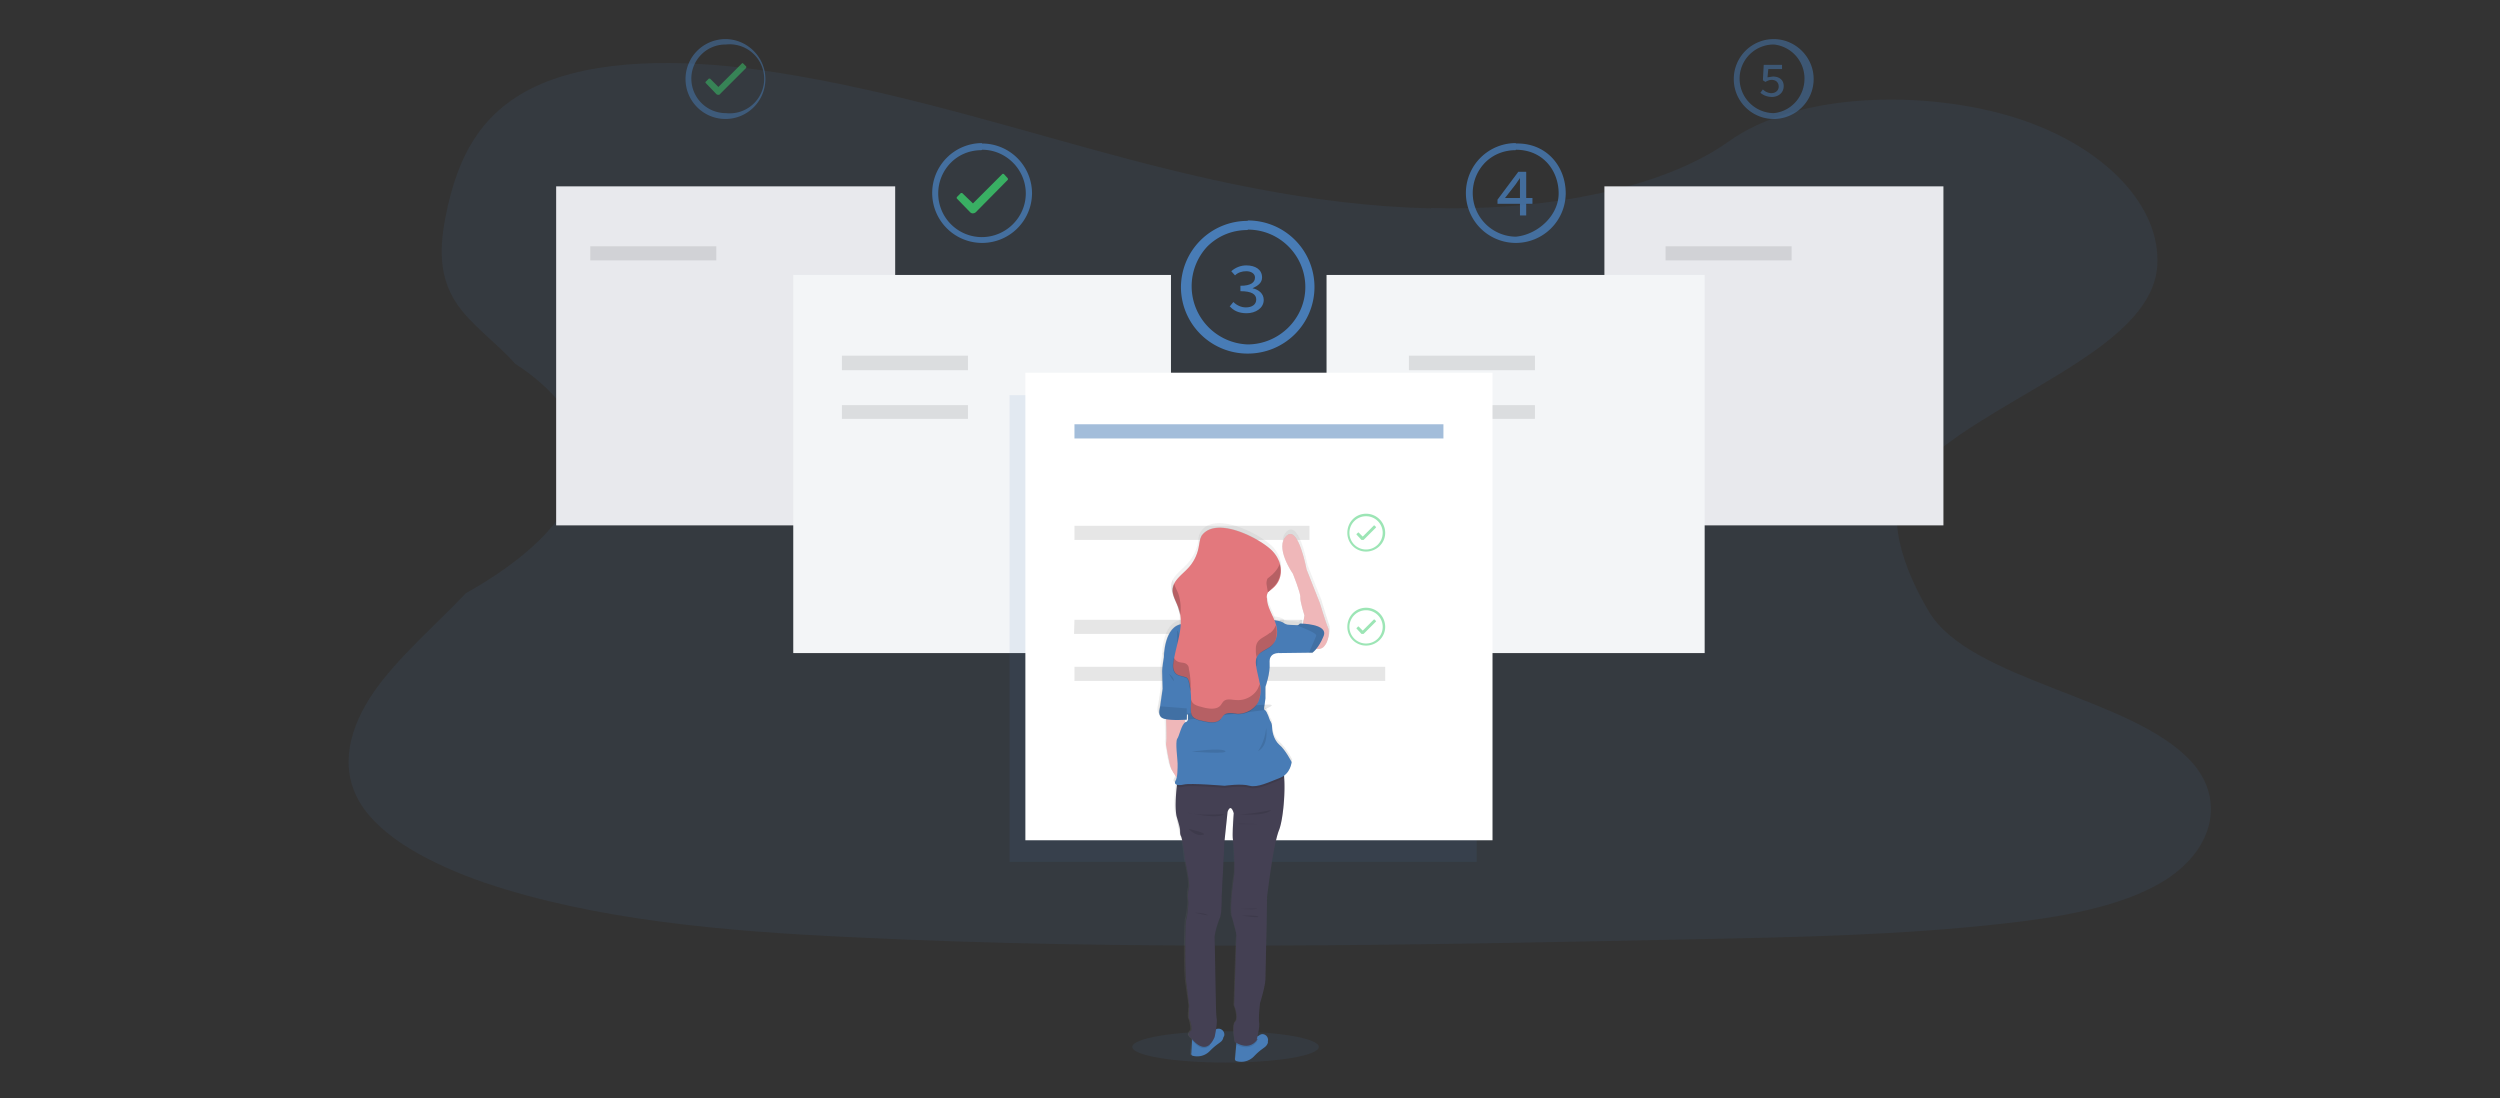 <svg viewBox="0 0 601 264" xmlns="http://www.w3.org/2000/svg" fill-rule="evenodd" clip-rule="evenodd" stroke-linejoin="round" stroke-miterlimit="1.4"><rect x="0" y="0" width="601" height="264" fill="#333333" stroke="none"/><path fill="none" d="M.5 0h600v264H.5z"/><path d="M344 50.1c-28.8-.7-56.1-7.2-82.2-14.4s-52-15.1-80-19c-18-2.4-38.6-2.7-53.1 4.1-14 6.6-18.5 18-21 28.5-1.8 8-2.9 16.3 2.1 23.7 3.5 5.2 9.7 9.5 14 14.4 27.4 18 16.7 39.3-11.8 55.2-7.5 7.9-16.3 15.4-22.1 23.7-5.8 8.4-8.5 18-3.4 26.6 5 8.4 17 14.8 30 19.3 26.6 9 57.7 11.7 88.2 13.1 67.3 3.3 135 1.9 202.5.5 25-.5 50-1 74.7-3.8 13.6-1.5 27.7-4 37.6-9.8 12.6-7.4 15.7-19.9 7.3-29.1-14.2-15.6-53.2-19.4-63.1-36.1-5.5-9.2-11.9-24.4-4-33 17-18.2 57.4-29.2 58.9-50 1-14.4-12.6-28.8-33.8-35.6-22.1-7-52.8-6.2-69.2 5.6-16.8 12-46.4 16.8-71.6 16v.1z" fill="#487cb6" fill-opacity=".1" fill-rule="nonzero"/><path d="M133.7 44.8h81.5v81.5h-81.5V44.8zm252 0h81.5v81.5h-81.5V44.8z" fill="#e8e9ed"/><path d="M179.4 16l-.8-.8h-.2l-5.7 5.7-2-2H170.4l-.8.8v.2l2.5 2.6c.1.2.4.3.6.3.2 0 .4-.1.5-.3l6.2-6.2V16z" fill="#3acc6c" fill-opacity=".5" fill-rule="nonzero"/><path d="M174.5 10.7a8.3 8.3 0 1 1 0 16.5 8.3 8.3 0 0 1-8.3-8.2 8.2 8.2 0 0 1 8.3-8.3m0-1.3h-.1a9.6 9.6 0 0 0-9.6 9.6c0 5.3 4.3 9.6 9.6 9.6s9.6-4.3 9.6-9.6-4.4-9.6-9.6-9.6h.1z" fill="#487cb6" fill-opacity=".5" fill-rule="nonzero"/><path d="M242.3 42.9l-1-1.1h-.2-.1l-7.1 7.1-2.6-2.5H231l-1 1V47.7l3.2 3.3c.2.2.4.3.7.3.2 0 .5-.1.7-.3l7.7-7.8V43 43z" fill="#3acc6c" fill-opacity=".8" fill-rule="nonzero"/><path d="M236.1 36c5.8 0 10.5 4.8 10.5 10.5S241.9 57 236 57a10.5 10.5 0 0 1-7.4-17.9c2-2 4.6-3 7.4-3m0-1.7a12 12 0 0 0-11.9 12 12 12 0 0 0 12 12 12 12 0 0 0 12-11.9 12 12 0 0 0-12-12l-.1-.1z" fill="#487cb6" fill-opacity=".8" fill-rule="nonzero"/><path d="M426.5 10.7c4.2.5 7.3 4 7.3 8.2 0 4.3-3.2 7.9-7.4 8.3a8.3 8.3 0 0 1-8.2-8.2 8.2 8.2 0 0 1 8.3-8.3m0-1.3h-.1a9.6 9.6 0 0 0-9.6 9.6c0 5.3 4.3 9.6 9.6 9.6s9.6-4.3 9.6-9.6-4.4-9.6-9.6-9.6h.1z" fill="#487cb6" fill-opacity=".5" fill-rule="nonzero"/><path d="M364.4 36c6.6 0 10.3 5.1 10.3 10.5 0 5.3-5 9.9-10.3 10.4a10.5 10.5 0 0 1-7.4-17.8c2-2 4.6-3 7.4-3m0-1.7a12 12 0 0 0-12 12 12 12 0 0 0 12 12 12 12 0 0 0 12-11.9c0-6.6-4.7-12.2-12-12v-.1z" fill="#487cb6" fill-opacity=".8" fill-rule="nonzero"/><path d="M300 55.2c7.6 0 13.8 6.2 13.8 13.8 0 7.6-6.3 13.8-13.9 13.8a14 14 0 0 1-9.7-23.5c2.6-2.6 6-4 9.7-4m0-2.2a16 16 0 0 0-16 16 16 16 0 0 0 16 15.9h.1a16 16 0 0 0 16-16 16 16 0 0 0-16-16l-.1.1z" fill="#487cb6" fill-rule="nonzero"/><path d="M190.7 66.1h90.8V157h-90.8V66.1zm128.2 0h90.9V157h-90.9V66.1z" fill="#f3f5f7"/><path d="M141.9 59.2h30.3v3.4h-30.3v-3.4zm258.5 0h30.3v3.4h-30.3v-3.4zM202.4 85.5h30.3V89h-30.3v-3.5zm55.9 29.6h18v3.4h-18v-3.4zm0 22.6H285v3.4h-26.7v-3.4zm-55.9-40.3h30.3v3.3h-30.3v-3.3zm136.3-11.9H369V89h-30.3v-3.5zm0 11.9H369v3.3h-30.3v-3.3z" fill-opacity=".1"/><path d="M295.6 73.7l.9-1.1c.8.8 1.9 1.3 3 1.3 1.5 0 2.5-.7 2.5-1.9s-1-2-3.8-2v-1.3c2.5 0 3.5-.8 3.5-2 0-.9-.9-1.5-2.1-1.5-1 0-2 .3-2.7 1l-.9-1c1-.9 2.3-1.4 3.6-1.4 2.2 0 3.8 1 3.8 2.9 0 1.3-1 2-2.3 2.6 1.5.3 2.7 1.3 2.7 2.8 0 2-2 3.2-4.1 3.2-2 0-3.2-.7-4-1.6h-.1z" fill="#487cb6" fill-rule="nonzero"/><path d="M365.4 44.8v-2l-1.1 1.6-2.5 3.2h6.6V49H360v-1l5-6.7h1.9v10.5h-1.5v-7z" fill="#487cb6" fill-opacity=".8" fill-rule="nonzero"/><path d="M423.2 22.3l.6-.8a3 3 0 0 0 2 .9c1 0 1.8-.6 1.8-1.6s-.7-1.6-1.7-1.6c-.5 0-1 .2-1.5.5l-.6-.4.2-3.7h4.4v1h-3.3l-.2 2 1.3-.2c1.4 0 2.6.7 2.6 2.3 0 1.7-1.4 2.6-2.8 2.6-1 0-2-.3-2.8-1z" fill="#487cb6" fill-opacity=".5" fill-rule="nonzero"/><path fill="#487cb6" fill-opacity=".1" d="M242.7 95H355v112.2H242.7z"/><path fill="#fff" d="M246.5 89.6h112.3V202H246.5z"/><path fill="#487cb6" fill-opacity=".5" d="M258.3 102H347v3.4h-88.7z"/><path d="M258.3 126.4h56.5v3.4h-56.5v-3.4zm0 22.6H313v3.4h-54.8l.1-3.4zm0 11.3H333v3.4h-74.7v-3.4z" fill-opacity=".1"/><path d="M330.8 126.7l-.4-.4h-.1l-2.7 2.7-1-1h-.1l-.4.4v.1l1.2 1.3h.5l3-3v-.1z" fill="#3acc6c" fill-opacity=".5" fill-rule="nonzero"/><path d="M328.4 124.1a4 4 0 0 1 4 4 4 4 0 0 1-4 4 4 4 0 0 1-4-4 4 4 0 0 1 4-4m0-.6c-2.5 0-4.5 2-4.5 4.6 0 2.5 2 4.5 4.5 4.5s4.6-2 4.6-4.5-2-4.6-4.6-4.6zm2.4 25.8l-.4-.4h-.1l-2.7 2.7-1-1h-.1l-.4.4v.1l1.2 1.3h.5l3-3v-.1z" fill="#3acc6c" fill-opacity=".5" fill-rule="nonzero"/><path d="M328.4 146.7a4 4 0 0 1 4 4 4 4 0 0 1-4 4 4 4 0 0 1-4-4 4 4 0 0 1 4-4m0-.6c-2.5 0-4.5 2-4.5 4.6 0 2.5 2 4.5 4.5 4.5s4.6-2 4.6-4.5-2-4.6-4.6-4.6z" fill="#3acc6c" fill-opacity=".5" fill-rule="nonzero"/><ellipse cx="512.5" cy="782.4" rx="71.4" ry="12" fill="#487cb6" fill-opacity=".1" transform="matrix(.314 0 0 .314 133.7 6)"/><path d="M319.3 151c-.3-.4-2-6-2-6l-3.2-8.1s-2-10.8-4.8-8.1c-3 2.7 1.5 9.1 1.5 9.1s1.9 4.7 1.8 5.7c-.1.9 1 4.4 1 4.4l-.4 2h-.7s-.3.3-.6.3h-2.1c-.5 0-.9-.3-1.3-.5-.2-.4-1.2-.6-2.2-.7-.7-1.8-1.6-3.4-1.8-5.2 0-.5 0-1 .3-1.5l.2-.2.9-.7.4-.4c2.4-2.3 2-6-.2-8.4-2.5-3-13.8-9.1-17.3-3.8-.4.7-.5 1.6-.6 2.4-.3 2-1.3 4-2.7 5.4-1.1 1.2-2.6 2.3-3.3 3.7-.2.2-.3.5-.3.8-.4 1.7.8 3.3 1.3 5l.5 1.6v-.3c.2.8.2 1.7.2 2.5-4.2.8-4.2 8-4.2 8s-.5 2.8-.4 3.8l.1 3.7-.6 4.2c0 .5-.8 2.6 1 3l.5.1c0 1.7.2 5.3 0 6 0 0 .7 4.8 1.3 6l1.3 2-.3.9c-.3.4-.2.7.3.9v.5c-.5 3.6-.3 7.2.7 10.7l.3 1.2c.3.4.9 4.3.9 5 0 .6 1.4 6.3 1 7.7-.4 1.3-.1 3.2-.1 3.2s-.3 3.4-.6 4c-.2.8-.4 12.4 0 15.4.6 3 .9 5.5.9 5.5s-.4 2.7 0 3.1c.2.4.6 2.7.3 2.8-.4.1-.5 1-.5 1l.6.9-.4-.2.6.7-.3 3v.1c0 .2.2.5.4.5 1.5.4 3.1 0 4.2-1.2 2.1-2.1 2.8-1.8 3.2-3.1l.1-.5v-.2c0-.7-.6-1.4-1.3-1.4l-.6.1c.1-1 .2-2 .1-2.6-.2-1.2-.1-4.4-.1-4.4L292 225s.5-3 1.1-4.2c.7-1.2.6-5.3.6-5.3l.7-13.7.7-6.6s.7-2.2 1.5.3c0 0-.4 5.1-.2 6.3.2 1.3.5 7.2.3 8.5a43 43 0 0 0-.6 10.4c.6 1.5 1 3 1.1 4.7l-.5 16.3s1.1 3 .3 4c-.9 1 0 4.9 0 4.9l.2.1v.3l-.3 3.5c0 .3.2.5.4.6 1.5.4 3.1 0 4.2-1.2 2.1-2.2 2.8-1.9 3.2-3.2l.1-.4v-.3c0-.7-.6-1.4-1.3-1.4-.4 0-.7.1-1 .4l-.1.1c.1-.9.4-2.6.3-3.3-.2-1.2.2-4.6.2-4.6s1.2-4.2 1.3-5.8l.3-13.2.1-6.7c.2-1.3 1.5-12.6 2.9-16 1-2.6 1.5-9.2 1.2-12.6v-.5c1.6-1.2 1.8-3.2 1.8-3.2s-1.5-3-3-4.2a5.7 5.7 0 0 1-1.7-4.3c0-.5-.2-1-.5-1.5-.4-.4-.7-2.2-1.2-2.4v-.1c-.4-.4-.1-1.3-.1-1.3 0-.2.3-1.7.2-2l.1-2.3s1-3.2.9-5.7c-.2-2.6 2.2-2.4 2.2-2.4h8.1l1-1a2 2 0 0 0 1.6-.4c1.6-1.4 1.4-4.2 1.2-4.6zm-34 22v-1.3l.3.2v1c-.1.4-.3.7-.6.8h-.1l-.1-.7h.5z" fill-opacity=".1" fill-rule="nonzero"/><path d="M638.9 522.6s13.3 8.5 18.3 4c5-4.6 4.4-13.3 3.7-14.7-.7-1.4-6-19.1-6-19.1l-10.5-26.3s-6.3-34.6-15.8-26c-9.5 8.6 5 29.3 5 29.3s6 15.2 5.8 18.2a64 64 0 0 0 3.3 14.1l-3.8 20.5z" fill="url(#_Linear1)" fill-rule="nonzero" transform="matrix(.314 0 0 .314 112 -10.6)"/><path d="M614.2 830.7l-.4 1.3c-1.2 4.3-3.5 3.3-10.4 10.2a13.7 13.7 0 0 1-13.6 3.8c-.8-.2-1.3-1-1.2-1.7l.9-11.2.4-5.4s10.9 3 16.4-.8l.5-.4.2-.1c.8-.6 1.8-1 2.8-1a4.5 4.5 0 0 1 4.4 5.3z" fill="url(#_Linear2)" fill-rule="nonzero" transform="matrix(.314 0 0 .314 112 -10.6)"/><path d="M580 826.5l-.3 1.3c-1.3 4.2-3.6 3.3-10.4 10.2a13.8 13.8 0 0 1-13.6 3.8c-.8-.1-1.4-.9-1.3-1.7l.9-11.2.4-5.4s10.9 3 16.4-.8l.6-.5h.1c.8-.7 1.8-1.1 2.9-1.1a4.5 4.5 0 0 1 4.3 5.4z" fill="url(#_Linear3)" fill-rule="nonzero" transform="matrix(.314 0 0 .314 112 -10.6)"/><path d="M568.7 828.2l.5 5.8c-6.3 6.2-13.7-3-16-6 5.8 2.9 15.5.2 15.5.2z" fill="url(#_Linear4)" fill-rule="nonzero" transform="matrix(.314 0 0 .314 112 -10.6)"/><path d="M605.5 830.5l.8-.5c-5.7 8.6-14.2 4.6-16.8 3.1l.4-5.4s10.9 3 16.4-.8l-.8 3.7v-.1z" fill="url(#_Linear5)" fill-rule="nonzero" transform="matrix(.314 0 0 .314 112 -10.6)"/><path d="M622.9 667.5c-4.4 10.9-8.8 47.2-9.3 51.5-.6 4.2-.5 21.4-.5 21.4l-1.1 42.4c-.1 5.3-4.1 18.6-4.1 18.6s-1.4 11.1-.7 14.8c0 4.5-.6 9-1.8 13.3l.9-.6c-6.9 10.3-17.7 2.6-17.7 2.6s-2.6-12.5.1-15.6c2.8-3.1-1-12.8-1-12.8s1.4-50 1.9-52.4c.4-2.3-1.6-9.4-3.6-15.2-2-5.8 1-29 1.8-33.1.7-4.2-.3-23.4-1-27.3-.7-4 .8-20.4.8-20.4-2.7-8.1-5-.8-5-.8l-2.1 21.3-2.3 43.8s.3 13.3-1.8 17.1a70 70 0 0 0-3.8 13.6l1 49.4s-.1 10.3.6 14.3c.7 3.9-1.5 14-1.5 14-7.7 18-20-1.4-20-1.4s.5-3 1.6-3.4c1.1-.4-.4-7.7-1.2-9-.9-1.3.1-10 .1-10s-1-8-2.5-17.7-1-46.8-.1-49.1c1-2.3 1.8-13 1.8-13s-1.1-6.1.3-10.5c1.3-4.3-3.3-22.6-3.3-24.7a81 81 0 0 0-3.8-19.8c0-1.3-.1-2.7-2.4-10.8-1.7-6-.7-17.7 0-23.6l.4-3.6s78.6-12.6 81.7-9.8c.8.7 1.2 3 1.5 6.3a123 123 0 0 1-4 40.2h.1z" fill="url(#_Linear6)" fill-rule="nonzero" transform="matrix(.314 0 0 .314 112 -10.6)"/><path d="M593.1 728.5c.4 0 9 .8 12.3.1 3.2-.6-12.2 0-12.2 0l-.1-.1z" fill="url(#_Linear7)" fill-rule="nonzero" transform="matrix(.314 0 0 .314 112 -10.6)"/><path d="M593.8 733.6s12 2 12.6 1c.6-1-12.6-1-12.6-1z" fill="url(#_Linear8)" fill-rule="nonzero" transform="matrix(.314 0 0 .314 112 -10.6)"/><path d="M557.2 731.4s6.2.3 9.6 1.9c3.4 1.6-9.6-1.9-9.6-1.9z" fill="url(#_Linear9)" fill-rule="nonzero" transform="matrix(.314 0 0 .314 112 -10.6)"/><path d="M534.7 579.2s1 19 .4 22.3c0 0 2.2 15.3 4 19.1a55 55 0 0 0 5.8 8.8l5.4-37.5L549 579l-14.3.2z" fill="url(#_Linear10)" fill-rule="nonzero" transform="matrix(.314 0 0 .314 112 -10.6)"/><ellipse cx="522.2" cy="419.3" rx="21.1" ry="20.9" fill="url(#_Linear11)" transform="matrix(.314 0 0 .314 133.7 6)"/><path d="M580.3 481.9s-6.6 12.7-13.1 18.7c-6.6 6 39.4 12.8 40.5 12.8 1 0-8.3-27.2-6.6-30.4 1.6-3.3-20.8-1.1-20.8-1.1z" fill="url(#_Linear12)" fill-rule="nonzero" transform="matrix(.314 0 0 .314 112 -10.6)"/><path d="M626.8 627.2c-1 .8-2.1 1.4-3.3 1.9-8.4 3.2-17.6 7.7-23.8 6-6.2-1.8-19.3 0-19.3 0s-26.5-2.2-31.8-1c-1.7.5-3.6.6-5.4.2l.4-3.6s78.6-12.6 81.7-9.8c.8.7 1.3 3 1.5 6.3z" fill="url(#_Linear13)" fill-rule="nonzero" transform="matrix(.314 0 0 .314 112 -10.6)"/><path d="M632.6 615.1s-.7 9-9.1 12.3c-8.4 3.3-17.6 7.8-23.8 6-6.2-1.8-19.3 0-19.3 0s-26.5-2.2-31.8-.9c-5.3 1.3-8-.3-6.4-2.7 1.6-2.4 1.5-10.1 1.5-13.4 0-3.3-1.8-16.5-.2-18.8 1.6-2.4 3.1-11.4 6.4-12.9 1-.4 1.7-1.3 2-2.3.3-1 .3-2.2 0-3.3-.2-1-.5-.4-1.3-1.1-1.9-1.7-5.2-4.9-4.1-6 1.4-1.4 0-10.8 0-10.8s-3.5-7.2-2.2-10c1.3-2.7-11.2-17-11.2-17s0-24.6 15-25.7c0 0 10.6.4 12-4.3 1.2-4.7 9.6-7.4 9.6-7.4l19.1 4.1s17 3.7 20.1 1.5c3.1-2.2 5.5 2.9 5.5 2.9s10.6.5 11.7 2.7c1 2.2-3.5 23.3-3.5 23.3s-7.7-.7-7.1 7.5c.5 8.1-3 18.4-3 18.4s-.5 6-.1 7.3a21 21 0 0 1-.9 6.4c-.2.7-.8 3 .2 4.2l.3.2c1.5.8 3.7 7.8 3.7 7.8a7.1 7.1 0 0 1 1.6 5c-.1 2.8 1 9.7 5.7 13.7s9.6 13.3 9.6 13.3z" fill="url(#_Linear14)" fill-rule="nonzero" transform="matrix(.314 0 0 .314 112 -10.6)"/><path d="M551.2 573.2v.8l-.4 8.5s-11.2.9-17.3-.7c-6.1-1.5-3.5-8.2-3.3-9.6.2-1.3 1.8-11.9 1.8-13.6 0-1.7 0-8.8-.3-12-.2-3.2 1.4-12.3 1.4-12.3l1.2-1.5 12.9 5 4 35.4z" fill="url(#_Linear15)" fill-rule="nonzero" transform="matrix(.314 0 0 .314 112 -10.6)"/><path d="M551.1 574l-.3 8.5s-11.2.9-17.3-.7c-6.2-1.5-3.6-8.2-3.3-9.6l21 1.8h-.1z" fill="url(#_Linear16)" fill-rule="nonzero" transform="matrix(.314 0 0 .314 112 -10.6)"/><path d="M552 582.4c.3-1 .3-2.2 0-3.3-.3-1-.6-.5-1.3-1.1 9.6-1.4 48-6.6 60.8-7.1 12.8-.5-.7 3 .2 4.2l-59.7 7.3z" fill="url(#_Linear17)" fill-rule="nonzero" transform="matrix(.314 0 0 .314 112 -10.6)"/><path d="M612.9 589s2.3 13.3-6.5 18c0 0 5-6.6 6.5-18z" fill="url(#_Linear18)" fill-rule="nonzero" transform="matrix(.314 0 0 .314 112 -10.6)"/><path d="M555 607.3s21.3-3.6 25.5-.8c4.2 2.8-25.6.8-25.6.8h.1z" fill="url(#_Linear19)" fill-rule="nonzero" transform="matrix(.314 0 0 .314 112 -10.6)"/><path d="M605.5 524.9s-3.3 13.4-.8 16.5c2.4 3 .8-16.5.8-16.5z" fill="url(#_Linear20)" fill-rule="nonzero" transform="matrix(.314 0 0 .314 112 -10.6)"/><path d="M543.6 514s3 5 1.2 10c-1.8 5.2-1.2-10-1.2-10z" fill="url(#_Linear21)" fill-rule="nonzero" transform="matrix(.314 0 0 .314 112 -10.6)"/><path d="M537.4 557.5s3.8 2.3 2.5 5.8c-1.2 3.6-2.5-5.8-2.5-5.8z" fill="url(#_Linear22)" fill-rule="nonzero" transform="matrix(.314 0 0 .314 112 -10.6)"/><path d="M537 547.2s3.6 2 4 4.7c.4 2.8-4-4.7-4-4.7z" fill="url(#_Linear23)" fill-rule="nonzero" transform="matrix(.314 0 0 .314 112 -10.6)"/><path d="M589.8 655.5s22.3 2.3 26.8-3c0 0-20.2 4-26.8 3z" fill="url(#_Linear24)" fill-rule="nonzero" transform="matrix(.314 0 0 .314 112 -10.6)"/><path d="M551.2 654.2s24 5.6 28.7 1.2c0 0-20.6 1.5-28.7-1.2z" fill="url(#_Linear25)" fill-rule="nonzero" transform="matrix(.314 0 0 .314 112 -10.6)"/><path d="M552.8 667s5 5.6 10.5 4.6c5.6-1-10.5-4.5-10.5-4.5v-.1z" fill="url(#_Linear26)" fill-rule="nonzero" transform="matrix(.314 0 0 .314 112 -10.6)"/><path d="M562.5 441c-1.6 2.4-1.6 5.1-2 7.8a32.3 32.3 0 0 1-8.8 17.2c-4.3 4.6-10.4 8.8-11.5 14.4-1 5.4 2.6 10.5 4.5 15.7 5 13.8-2 28.2-4 42.4-.6 3.9 0 8.9 5 10.2 1.5.4 3.2.4 4.6 1 1.8.9 2.4 2.7 2.7 4.3a65.7 65.7 0 0 1 1.3 17.7c-.3 3.4-.5 7.2 2.7 9.5a16 16 0 0 0 5.2 2c5 1.4 11.5 2.5 14.9-.6 1.4-1.3 2-3.2 3.7-4.2 2.6-1.6 6.4-.5 9.7-.4 6.4.3 12.4-3 15.8-8.4a22.4 22.4 0 0 0 1.5-15.5c-1-5.2-2.7-10.3-2.9-15.5a9 9 0 0 1 1.2-5.3c2-3.1 6.8-4.5 10-7 6-4.6 6-12.1 3.8-18.4-2.1-6.3-6.1-12.4-6.6-18.9-.2-1.6.1-3.2.9-4.6 1-1.3 2.3-2.4 3.7-3.4 8.8-7.4 7.8-19.6.5-27.9-8.2-9.3-44.8-29.2-55.9-12.1z" fill="url(#_Linear27)" fill-rule="nonzero" transform="matrix(.314 0 0 .314 112 -10.6)"/><path d="M545.8 501.8c.9-5.5.4-11-1.4-16.3l-3.3-7.9c-.5 1-.9 2-1.1 3-1.1 5.4 2.5 10.5 4.4 15.7.6 1.8 1.1 3.6 1.4 5.5z" fill="url(#_Linear28)" fill-rule="nonzero" transform="matrix(.314 0 0 .314 112 -10.6)"/><path d="M554 561.1c.4-6 0-11.9-1.3-17.7-.3-1.6-.9-3.5-2.7-4.3-1.4-.7-3.1-.6-4.6-1a6.3 6.3 0 0 1-4.3-3.5l-.7 4.1c-.6 4 .1 9 5 10.2 1.5.4 3.3.4 4.6 1 1.9.9 2.4 2.7 2.8 4.3a65 65 0 0 1 1.1 8.2l.1-1.3z" fill="url(#_Linear29)" fill-rule="nonzero" transform="matrix(.314 0 0 .314 112 -10.6)"/><path d="M606 559a17.7 17.7 0 0 1-15.8 8.4c-3.3-.1-7-1.2-9.7.4-1.8 1-2.3 2.9-3.7 4.2-3.4 3.1-9.9 2-14.9.7a16 16 0 0 1-5.2-2 6.5 6.5 0 0 1-2.6-4.3l-.1 5.6c-.3 3.4-.5 7.2 2.7 9.5a16 16 0 0 0 5.2 2c5 1.4 11.5 2.5 14.9-.7 1.4-1.3 2-3.1 3.7-4.2 2.6-1.5 6.4-.5 9.7-.3 6.4.3 12.5-3 15.8-8.4a22 22 0 0 0 1.6-14.9c-.4 1.4-.9 2.7-1.6 4z" fill="url(#_Linear30)" fill-rule="nonzero" transform="matrix(.314 0 0 .314 112 -10.6)"/><path d="M617.6 470.4c-1.4 1-2.6 2.1-3.7 3.4-.8 1.4-1.1 3-.9 4.6.2 2 .6 4 1.3 5.8a25 25 0 0 1 3.3-3c6-5 7.4-12.1 5.5-18.8-1 3.1-3 6-5.5 8z" fill="url(#_Linear31)" fill-rule="nonzero" transform="matrix(.314 0 0 .314 112 -10.6)"/><path d="M615.8 515.7c-3.2 2.4-8 3.9-10 7a9 9 0 0 0-1.2 5.3c.1 2 .4 4.2.8 6.3l.4-.7c2-3.2 6.8-4.6 10-7 5.6-4.3 6-10.9 4.4-16.8-.9 2.4-2.4 4.4-4.4 5.9z" fill="url(#_Linear32)" fill-rule="nonzero" transform="matrix(.314 0 0 .314 112 -10.6)"/><path d="M657.5 518c-3.7 9.3-8.6 13-8.6 13h-2.7l-23.7.3-2.7-7.4 3.8-16 2.4.1c1.4.7 3 1.2 4.6 1.4a27 27 0 0 1 6.5.4c1 0 1.9-1.4 1.9-1.4s22.2 0 18.5 9.5v.1z" fill="url(#_Linear33)" fill-rule="nonzero" transform="matrix(.314 0 0 .314 112 -10.6)"/><path d="M657.5 518c-3.7 9.3-8.6 13-8.6 13h-2.7c1.4-3.7 4.4-11.4 5.5-13.1 1.2-1.8-8.8-5.9-14.6-8.1 1-.1 1.9-1.4 1.9-1.4s22.2 0 18.5 9.5v.1z" fill="url(#_Linear34)" fill-rule="nonzero" transform="matrix(.314 0 0 .314 112 -10.6)"/><path d="M312.5 154.3s4 2.7 5.6 1.3c1.6-1.5 1.4-4.2 1.2-4.6-.3-.4-2-6-2-6l-3.2-8.1s-2-10.8-4.8-8.1c-3 2.7 1.5 9.1 1.5 9.1s1.9 4.7 1.8 5.7c-.1.9 1 4.4 1 4.4l-1.1 6.3z" fill="#efb7b9" fill-rule="nonzero"/><path d="M304.8 250.3v.4c-.5 1.3-1.2 1-3.3 3.2a4.2 4.2 0 0 1-4.2 1.2.5.5 0 0 1-.4-.6l.3-3.4.1-1.7s3.4 1 5-.3l.3-.1c.2-.2.6-.4.9-.4a1.4 1.4 0 0 1 1.3 1.7zm-10.5-1.3l-.2.4c-.3 1.3-1 1-3.2 3.2a4.2 4.2 0 0 1-4.2 1.2.5.5 0 0 1-.3-.6l.2-3.5.1-1.7s3.4 1 5.1-.2l.2-.1c.3-.3.6-.4 1-.4a1.4 1.4 0 0 1 1.3 1.7z" fill="#487cb6" fill-rule="nonzero"/><path d="M290.8 249.5l.1 1.8c-2 2-4.2-1-4.9-1.9 1.8 1 4.8.1 4.8.1zm11.3.8l.3-.2c-1.8 2.7-4.4 1.4-5.2 1l.1-1.7s3.4 1 5-.3c0 .7-.2 1.2-.2 1.2z" fill-opacity=".1" fill-rule="nonzero"/><path d="M307.5 199.5c-1.4 3.4-2.7 14.7-2.9 16l-.1 6.7-.3 13.2c0 1.6-1.3 5.8-1.3 5.8s-.4 3.4-.2 4.6c.2 1.1-.6 4.1-.6 4.1l.3-.2c-2.1 3.3-5.5.8-5.5.8s-.8-3.8 0-4.8c1-1-.2-4-.2-4l.5-16.3c.2-.7-.5-3-1-4.8-.7-1.8.3-9 .5-10.3a57 57 0 0 0-.3-8.5c-.2-1.2.2-6.3.2-6.3-.8-2.6-1.5-.3-1.5-.3l-.7 6.7-.7 13.6s.1 4.1-.5 5.3a21 21 0 0 0-1.2 4.3l.3 15.3s0 3.3.2 4.5c.2 1.2-.5 4.4-.5 4.4-2.4 5.6-6.2-.5-6.2-.5s.2-1 .5-1c.4-.2-.1-2.5-.4-2.8-.2-.4 0-3.2 0-3.2l-.7-5.5c-.4-3-.3-14.6 0-15.3.3-.7.5-4 .5-4s-.3-2 .1-3.3c.4-1.4-1-7-1-7.7 0-.6-.6-4.6-.9-5-.2-.4-.2-.8-.2-1.2 0-.4 0-.8-.8-3.4-.5-1.8-.2-5.5 0-7.3l.1-1.1s24.3-4 25.3-3c.2.2.4.9.4 1.9.3 3.4-.2 10-1.2 12.6z" fill="#444053" fill-rule="nonzero"/><path d="M298.3 218.5c.1 0 2.8.2 3.8 0s-3.8 0-3.8 0zm.2 1.6s3.7.6 4 .3c.1-.4-4-.3-4-.3zm-11.3-.7s2 0 3 .5-3-.5-3-.5z" fill-opacity=".1" fill-rule="nonzero"/><path d="M280.3 172s.3 5.9 0 6.9c0 0 .8 4.8 1.3 6 .5 1 1.1 1.8 1.8 2.7l1.7-11.7-.4-4h-4.4v.1z" fill="#efb7b9" fill-rule="nonzero"/><circle cx="522.3" cy="422.3" r="20.7" fill="#efb7b9" transform="matrix(.314 0 0 .314 133.7 6)"/><path d="M294.4 141.7s-2 4-4.1 5.8c-2 1.9 12.2 4 12.5 4 .3 0-2.5-8.5-2-9.5s-6.5-.3-6.5-.3h.1z" fill="#efb7b9" fill-rule="nonzero"/><path d="M308.7 187l-1 .5c-2.6 1-5.4 2.4-7.3 1.9-2-.6-6 0-6 0s-8.2-.7-9.8-.3c-.6.2-1.1.2-1.7 0l.1-1s24.3-4 25.3-3.1c.2.2.3.9.4 2z" fill-opacity=".1" fill-rule="nonzero"/><path d="M310.5 183.2s-.2 2.8-2.8 3.8c-2.6 1-5.4 2.4-7.3 1.9-2-.6-6 0-6 0s-8.2-.7-9.8-.3c-1.7.4-2.5-.1-2-.9.5-.7.5-3.1.5-4.1 0-1-.6-5.2-.1-6 .5-.6 1-3.5 2-4 .3 0 .5-.3.6-.6v-1c0-.4-.2-.2-.4-.4-.6-.5-1.6-1.5-1.3-1.9.5-.4 0-3.3 0-3.3s-1-2.3-.7-3.1c.4-.9-3.4-5.3-3.4-5.3s0-7.7 4.6-8c0 0 3.3 0 3.7-1.4.4-1.5 3-2.3 3-2.3l5.9 1.3s5.2 1.1 6.2.4c1-.6 1.7 1 1.7 1s3.2.1 3.6.8c.3.6-1.1 7.2-1.1 7.2s-2.4-.2-2.2 2.4c.2 2.5-1 5.7-1 5.7v2.3c.1.4-.2 1.7-.2 2 0 .3-.3 1 0 1.3h.1c.5.3 1.2 2.5 1.2 2.5.3.4.5 1 .5 1.5 0 .9.3 3 1.7 4.3 1.5 1.2 3 4.2 3 4.2z" fill="#487cb6" fill-rule="nonzero"/><path d="M285.4 170.1v.2l-.1 2.7s-3.5.3-5.4-.2c-1.9-.5-1-2.6-1-3l.6-4.2-.1-3.8c-.1-1 .4-3.8.4-3.8l.4-.5 4 1.5 1.2 11.1z" fill="#487cb6" fill-rule="nonzero"/><path d="M285.3 170.3v2.7s-3.5.3-5.4-.2c-1.9-.5-1-2.6-1-3l6.4.5z" fill-opacity=".1" fill-rule="nonzero"/><path d="M285.6 173v-1c0-.4-.2-.2-.4-.4 3-.4 14.8-2 18.8-2.2 4-.2-.2 1 0 1.3l-18.4 2.3zm18.8 2s.7 4.2-2 5.6c0 0 1.6-2 2-5.6zm-17.9 5.7s6.6-1 8-.2c1.2.9-8 .2-8 .2zm15.6-25.6s-1 4.1-.2 5c.7 1 .2-5 .2-5zm-19-3.5s.9 1.6.3 3.2c-.6 1.6-.4-3.2-.4-3.2h.1z" fill-opacity=".1" fill-rule="nonzero"/><path d="M281.1 165.2s1.2.7.8 1.8c-.4 1.1-.8-1.8-.8-1.8z" fill="#487cb6" fill-rule="nonzero"/><path d="M281 162s1 .6 1.2 1.5c.2.9-1.2-1.5-1.2-1.5zm16.3 33.7s6.9.7 8.3-1c0 .1-6.3 1.3-8.3 1zm-12-.4s7.5 1.8 9 .4c0 0-6.4.5-9-.4zm12.5 2.7l4.6.1h-4.6v-.1zm-12 1.3s1.6 1.8 3.3 1.4c1.7-.3-3.2-1.4-3.2-1.4h-.1z" fill-opacity=".1" fill-rule="nonzero"/><path d="M288.8 129c-.4.7-.4 1.5-.6 2.3-.3 2-1.3 4-2.7 5.4-1.3 1.4-3.2 2.7-3.5 4.5-.4 1.6.7 3.2 1.3 4.9 1.6 4.2-.6 8.7-1.2 13.2-.2 1.2 0 2.7 1.5 3.1l1.5.4c.5.2.7.8.8 1.3.4 1.8.5 3.7.4 5.5 0 1-.2 2.3.8 3 .5.3 1 .5 1.6.6 1.6.4 3.6.8 4.6-.2.5-.4.6-1 1.2-1.3.8-.5 2-.2 3-.1 2 0 3.9-1 4.9-2.7a7 7 0 0 0 .4-4.8c-.3-1.6-.8-3.2-.9-4.8 0-.6.1-1.2.4-1.6.6-1 2-1.5 3-2.2 2-1.5 2-3.8 1.3-5.8s-2-3.8-2-5.8c-.2-.5 0-1 .2-1.5l1.2-1c2.7-2.3 2.4-6.1.1-8.7-2.5-2.9-13.8-9-17.3-3.8v.1z" fill="#e3787d" fill-rule="nonzero"/><path d="M283.7 147.9c.3-1.7.1-3.5-.4-5.1-.3-.8-.8-1.6-1-2.5l-.4 1c-.3 1.6.8 3.2 1.4 4.9l.4 1.7zm2.5 18.4c.1-1.8 0-3.7-.4-5.5 0-.5-.2-1-.8-1.3-.4-.2-1-.2-1.4-.3a2 2 0 0 1-1.4-1.1l-.2 1.3c-.2 1.2 0 2.7 1.6 3.1l1.4.4c.6.2.7.8.8 1.3l.4 2.1zm16.1-.6c-1 1.7-3 2.7-4.9 2.6-1 0-2.2-.4-3 .1-.5.3-.7.9-1.1 1.3-1 1-3 .7-4.6.2a5 5 0 0 1-1.6-.6 2 2 0 0 1-.8-1.3v1.7c-.1 1-.2 2.3.8 3 .5.3 1 .5 1.6.6 1.5.4 3.5.8 4.6-.2.4-.4.6-1 1.1-1.3.8-.5 2-.2 3-.1 2 .1 3.9-.9 4.9-2.6a7 7 0 0 0 .5-4.7 5 5 0 0 1-.5 1.3zm3.6-27.6l-1.2 1c-.2.5-.3 1-.2 1.5l.3 1.8 1-1a5.5 5.5 0 0 0 1.8-5.8c-.3 1-1 1.8-1.7 2.5zm-.6 14c-1 .9-2.4 1.3-3 2.3-.3.5-.4 1-.4 1.6 0 .7 0 1.3.2 2l.1-.2c.7-1 2.1-1.5 3.1-2.2 1.7-1.3 1.9-3.4 1.4-5.3a4 4 0 0 1-1.4 1.9v-.1z" fill-opacity=".2" fill-rule="nonzero"/><path d="M318.2 152.9c-1.2 3-2.7 4-2.7 4h-.8l-7.3.1-.8-2.3 1.1-5h.8c.4.3.9.5 1.4.5l1.9.1h.1c.3 0 .6-.4.6-.4s6.9 0 5.7 3z" fill="#487cb6" fill-rule="nonzero"/><path d="M318.2 152.9c-1.2 3-2.7 4-2.7 4h-.8l1.7-4c.4-.6-2.7-1.8-4.5-2.5.3 0 .6-.5.6-.5s6.9 0 5.7 3z" fill-opacity=".1" fill-rule="nonzero"/><defs><linearGradient id="_Linear1" x2="1" gradientUnits="userSpaceOnUse" gradientTransform="matrix(0 -88.74 88.74 0 39611.5 527.8)"><stop offset="0" stop-color="gray" stop-opacity=".2"/><stop offset=".5" stop-color="gray" stop-opacity=".1"/><stop offset="1" stop-color="gray" stop-opacity=".1"/></linearGradient><linearGradient id="_Linear2" x2="1" gradientUnits="userSpaceOnUse" gradientTransform="matrix(0 -21.21 21.21 0 18108.2 846.5)"><stop offset="0" stop-color="gray" stop-opacity=".2"/><stop offset=".5" stop-color="gray" stop-opacity=".1"/><stop offset="1" stop-color="gray" stop-opacity=".1"/></linearGradient><linearGradient id="_Linear3" x2="1" gradientUnits="userSpaceOnUse" gradientTransform="matrix(0 -21.21 21.21 0 17982.8 842.3)"><stop offset="0" stop-color="gray" stop-opacity=".2"/><stop offset=".5" stop-color="gray" stop-opacity=".1"/><stop offset="1" stop-color="gray" stop-opacity=".1"/></linearGradient><linearGradient id="_Linear4" x2="1" gradientUnits="userSpaceOnUse" gradientTransform="matrix(0 -8.16 8.16 0 7317.7 836.1)"><stop offset="0" stop-color="gray" stop-opacity="0"/><stop offset=".5" stop-color="gray" stop-opacity="0"/><stop offset="1" stop-color="gray" stop-opacity="0"/></linearGradient><linearGradient id="_Linear5" x2="1" gradientUnits="userSpaceOnUse" gradientTransform="matrix(0 -8.49 8.49 0 7618.3 835.4)"><stop offset="0" stop-color="gray" stop-opacity="0"/><stop offset=".5" stop-color="gray" stop-opacity="0"/><stop offset="1" stop-color="gray" stop-opacity="0"/></linearGradient><linearGradient id="_Linear6" x2="1" gradientUnits="userSpaceOnUse" gradientTransform="matrix(0 -214.53 214.53 0 133721 835)"><stop offset="0" stop-color="gray" stop-opacity=".2"/><stop offset=".5" stop-color="gray" stop-opacity=".1"/><stop offset="1" stop-color="gray" stop-opacity=".1"/></linearGradient><linearGradient id="_Linear7" x2="1" gradientUnits="userSpaceOnUse" gradientTransform="matrix(0 -.57 .57 0 1014.6 728.9)"><stop offset="0" stop-color="gray" stop-opacity="0"/><stop offset=".5" stop-color="gray" stop-opacity="0"/><stop offset="1" stop-color="gray" stop-opacity="0"/></linearGradient><linearGradient id="_Linear8" x2="1" gradientUnits="userSpaceOnUse" gradientTransform="rotate(-90 1148 -413) scale(1.31)"><stop offset="0" stop-color="gray" stop-opacity="0"/><stop offset=".5" stop-color="gray" stop-opacity="0"/><stop offset="1" stop-color="gray" stop-opacity="0"/></linearGradient><linearGradient id="_Linear9" x2="1" gradientUnits="userSpaceOnUse" gradientTransform="matrix(0 -2.21 2.21 0 2178.7 733.7)"><stop offset="0" stop-color="gray" stop-opacity="0"/><stop offset=".5" stop-color="gray" stop-opacity="0"/><stop offset="1" stop-color="gray" stop-opacity="0"/></linearGradient><linearGradient id="_Linear10" x2="1" gradientUnits="userSpaceOnUse" gradientTransform="matrix(0 -50.41 50.41 0 29729.9 629.5)"><stop offset="0" stop-color="gray" stop-opacity=".2"/><stop offset=".5" stop-color="gray" stop-opacity=".1"/><stop offset="1" stop-color="gray" stop-opacity=".1"/></linearGradient><linearGradient id="_Linear11" x2="1" gradientUnits="userSpaceOnUse" gradientTransform="matrix(0 -41.82 41.82 0 17183.3 440.2)"><stop offset="0" stop-color="gray" stop-opacity=".2"/><stop offset=".5" stop-color="gray" stop-opacity=".1"/><stop offset="1" stop-color="gray" stop-opacity=".1"/></linearGradient><linearGradient id="_Linear12" x2="1" gradientUnits="userSpaceOnUse" gradientTransform="matrix(0 -32.21 32.21 0 16086.1 513.4)"><stop offset="0" stop-color="gray" stop-opacity=".2"/><stop offset=".5" stop-color="gray" stop-opacity=".1"/><stop offset="1" stop-color="gray" stop-opacity=".1"/></linearGradient><linearGradient id="_Linear13" x2="1" gradientUnits="userSpaceOnUse" gradientTransform="rotate(-90 5248.4 -4613) scale(14.95)"><stop offset="0" stop-color="gray" stop-opacity="0"/><stop offset=".5" stop-color="gray" stop-opacity="0"/><stop offset="1" stop-color="gray" stop-opacity="0"/></linearGradient><linearGradient id="_Linear14" x2="1" gradientUnits="userSpaceOnUse" gradientTransform="matrix(0 -137.1 137.1 0 68694.1 633.8)"><stop offset="0" stop-color="gray" stop-opacity=".2"/><stop offset=".5" stop-color="gray" stop-opacity=".1"/><stop offset="1" stop-color="gray" stop-opacity=".1"/></linearGradient><linearGradient id="_Linear15" x2="1" gradientUnits="userSpaceOnUse" gradientTransform="matrix(0 -49.96 49.96 0 27159 582.7)"><stop offset="0" stop-color="gray" stop-opacity=".2"/><stop offset=".5" stop-color="gray" stop-opacity=".1"/><stop offset="1" stop-color="gray" stop-opacity=".1"/></linearGradient><linearGradient id="_Linear16" x2="1" gradientUnits="userSpaceOnUse" gradientTransform="matrix(0 -10.53 10.53 0 6565.6 582.7)"><stop offset="0" stop-color="gray" stop-opacity="0"/><stop offset=".5" stop-color="gray" stop-opacity="0"/><stop offset="1" stop-color="gray" stop-opacity="0"/></linearGradient><linearGradient id="_Linear17" x2="1" gradientUnits="userSpaceOnUse" gradientTransform="rotate(-90 3878.5 -3296) scale(11.55)"><stop offset="0" stop-color="gray" stop-opacity="0"/><stop offset=".5" stop-color="gray" stop-opacity="0"/><stop offset="1" stop-color="gray" stop-opacity="0"/></linearGradient><linearGradient id="_Linear18" x2="1" gradientUnits="userSpaceOnUse" gradientTransform="matrix(0 -18.02 18.02 0 11223.6 607)"><stop offset="0" stop-color="gray" stop-opacity="0"/><stop offset=".5" stop-color="gray" stop-opacity="0"/><stop offset="1" stop-color="gray" stop-opacity="0"/></linearGradient><linearGradient id="_Linear19" x2="1" gradientUnits="userSpaceOnUse" gradientTransform="matrix(0 -2.56 2.56 0 2118 608)"><stop offset="0" stop-color="gray" stop-opacity="0"/><stop offset=".5" stop-color="gray" stop-opacity="0"/><stop offset="1" stop-color="gray" stop-opacity="0"/></linearGradient><linearGradient id="_Linear20" x2="1" gradientUnits="userSpaceOnUse" gradientTransform="matrix(0 -16.8 16.8 0 9423.2 541.7)"><stop offset="0" stop-color="gray" stop-opacity="0"/><stop offset=".5" stop-color="gray" stop-opacity="0"/><stop offset="1" stop-color="gray" stop-opacity="0"/></linearGradient><linearGradient id="_Linear21" x2="1" gradientUnits="userSpaceOnUse" gradientTransform="matrix(0 -11.21 11.21 0 6306.3 525.2)"><stop offset="0" stop-color="gray" stop-opacity="0"/><stop offset=".5" stop-color="gray" stop-opacity="0"/><stop offset="1" stop-color="gray" stop-opacity="0"/></linearGradient><linearGradient id="_Linear22" x2="1" gradientUnits="userSpaceOnUse" gradientTransform="matrix(0 -6.6 6.6 0 4218.3 564.1)"><stop offset="0" stop-color="gray" stop-opacity=".2"/><stop offset=".5" stop-color="gray" stop-opacity=".1"/><stop offset="1" stop-color="gray" stop-opacity=".1"/></linearGradient><linearGradient id="_Linear23" x2="1" gradientUnits="userSpaceOnUse" gradientTransform="matrix(0 -5.34 5.34 0 3461 552.6)"><stop offset="0" stop-color="gray" stop-opacity="0"/><stop offset=".5" stop-color="gray" stop-opacity="0"/><stop offset="1" stop-color="gray" stop-opacity="0"/></linearGradient><linearGradient id="_Linear24" x2="1" gradientUnits="userSpaceOnUse" gradientTransform="matrix(0 -3.47 3.47 0 2867.4 656)"><stop offset="0" stop-color="gray" stop-opacity="0"/><stop offset=".5" stop-color="gray" stop-opacity="0"/><stop offset="1" stop-color="gray" stop-opacity="0"/></linearGradient><linearGradient id="_Linear25" x2="1" gradientUnits="userSpaceOnUse" gradientTransform="matrix(0 -2.88 2.88 0 2449.6 657.1)"><stop offset="0" stop-color="gray" stop-opacity="0"/><stop offset=".5" stop-color="gray" stop-opacity="0"/><stop offset="1" stop-color="gray" stop-opacity="0"/></linearGradient><linearGradient id="_Linear26" x2="1" gradientUnits="userSpaceOnUse" gradientTransform="matrix(0 -4.65 4.65 0 3660.3 671.7)"><stop offset="0" stop-color="gray" stop-opacity="0"/><stop offset=".5" stop-color="gray" stop-opacity="0"/><stop offset="1" stop-color="gray" stop-opacity="0"/></linearGradient><linearGradient id="_Linear27" x2="1" gradientUnits="userSpaceOnUse" gradientTransform="matrix(0 -150.27 150.27 0 65843.3 584.5)"><stop offset="0" stop-color="gray" stop-opacity=".2"/><stop offset=".5" stop-color="gray" stop-opacity=".1"/><stop offset="1" stop-color="gray" stop-opacity=".1"/></linearGradient><linearGradient id="_Linear28" x2="1" gradientUnits="userSpaceOnUse" gradientTransform="matrix(0 -24.2 24.2 0 12100.9 501.8)"><stop offset="0" stop-color="gray" stop-opacity=".2"/><stop offset=".5" stop-color="gray" stop-opacity=".1"/><stop offset="1" stop-color="gray" stop-opacity=".1"/></linearGradient><linearGradient id="_Linear29" x2="1" gradientUnits="userSpaceOnUse" gradientTransform="rotate(-90 8004.4 -7442) scale(27.87)"><stop offset="0" stop-color="gray" stop-opacity=".2"/><stop offset=".5" stop-color="gray" stop-opacity=".1"/><stop offset="1" stop-color="gray" stop-opacity=".1"/></linearGradient><linearGradient id="_Linear30" x2="1" gradientUnits="userSpaceOnUse" gradientTransform="rotate(-90 8872 -8287) scale(29.87)"><stop offset="0" stop-color="gray" stop-opacity=".2"/><stop offset=".5" stop-color="gray" stop-opacity=".1"/><stop offset="1" stop-color="gray" stop-opacity=".1"/></linearGradient><linearGradient id="_Linear31" x2="1" gradientUnits="userSpaceOnUse" gradientTransform="matrix(0 -21.84 21.84 0 10717.2 484.2)"><stop offset="0" stop-color="gray" stop-opacity=".2"/><stop offset=".5" stop-color="gray" stop-opacity=".1"/><stop offset="1" stop-color="gray" stop-opacity=".1"/></linearGradient><linearGradient id="_Linear32" x2="1" gradientUnits="userSpaceOnUse" gradientTransform="matrix(0 -24.48 24.48 0 13092.7 534.2)"><stop offset="0" stop-color="gray" stop-opacity=".2"/><stop offset=".5" stop-color="gray" stop-opacity=".1"/><stop offset="1" stop-color="gray" stop-opacity=".1"/></linearGradient><linearGradient id="_Linear33" x2="1" gradientUnits="userSpaceOnUse" gradientTransform="matrix(0 -23.44 23.44 0 12544 531.2)"><stop offset="0" stop-color="gray" stop-opacity=".2"/><stop offset=".5" stop-color="gray" stop-opacity=".1"/><stop offset="1" stop-color="gray" stop-opacity=".1"/></linearGradient><linearGradient id="_Linear34" x2="1" gradientUnits="userSpaceOnUse" gradientTransform="matrix(0 -22.66 22.66 0 12167.8 531)"><stop offset="0" stop-color="gray" stop-opacity="0"/><stop offset=".5" stop-color="gray" stop-opacity="0"/><stop offset="1" stop-color="gray" stop-opacity="0"/></linearGradient></defs></svg>
